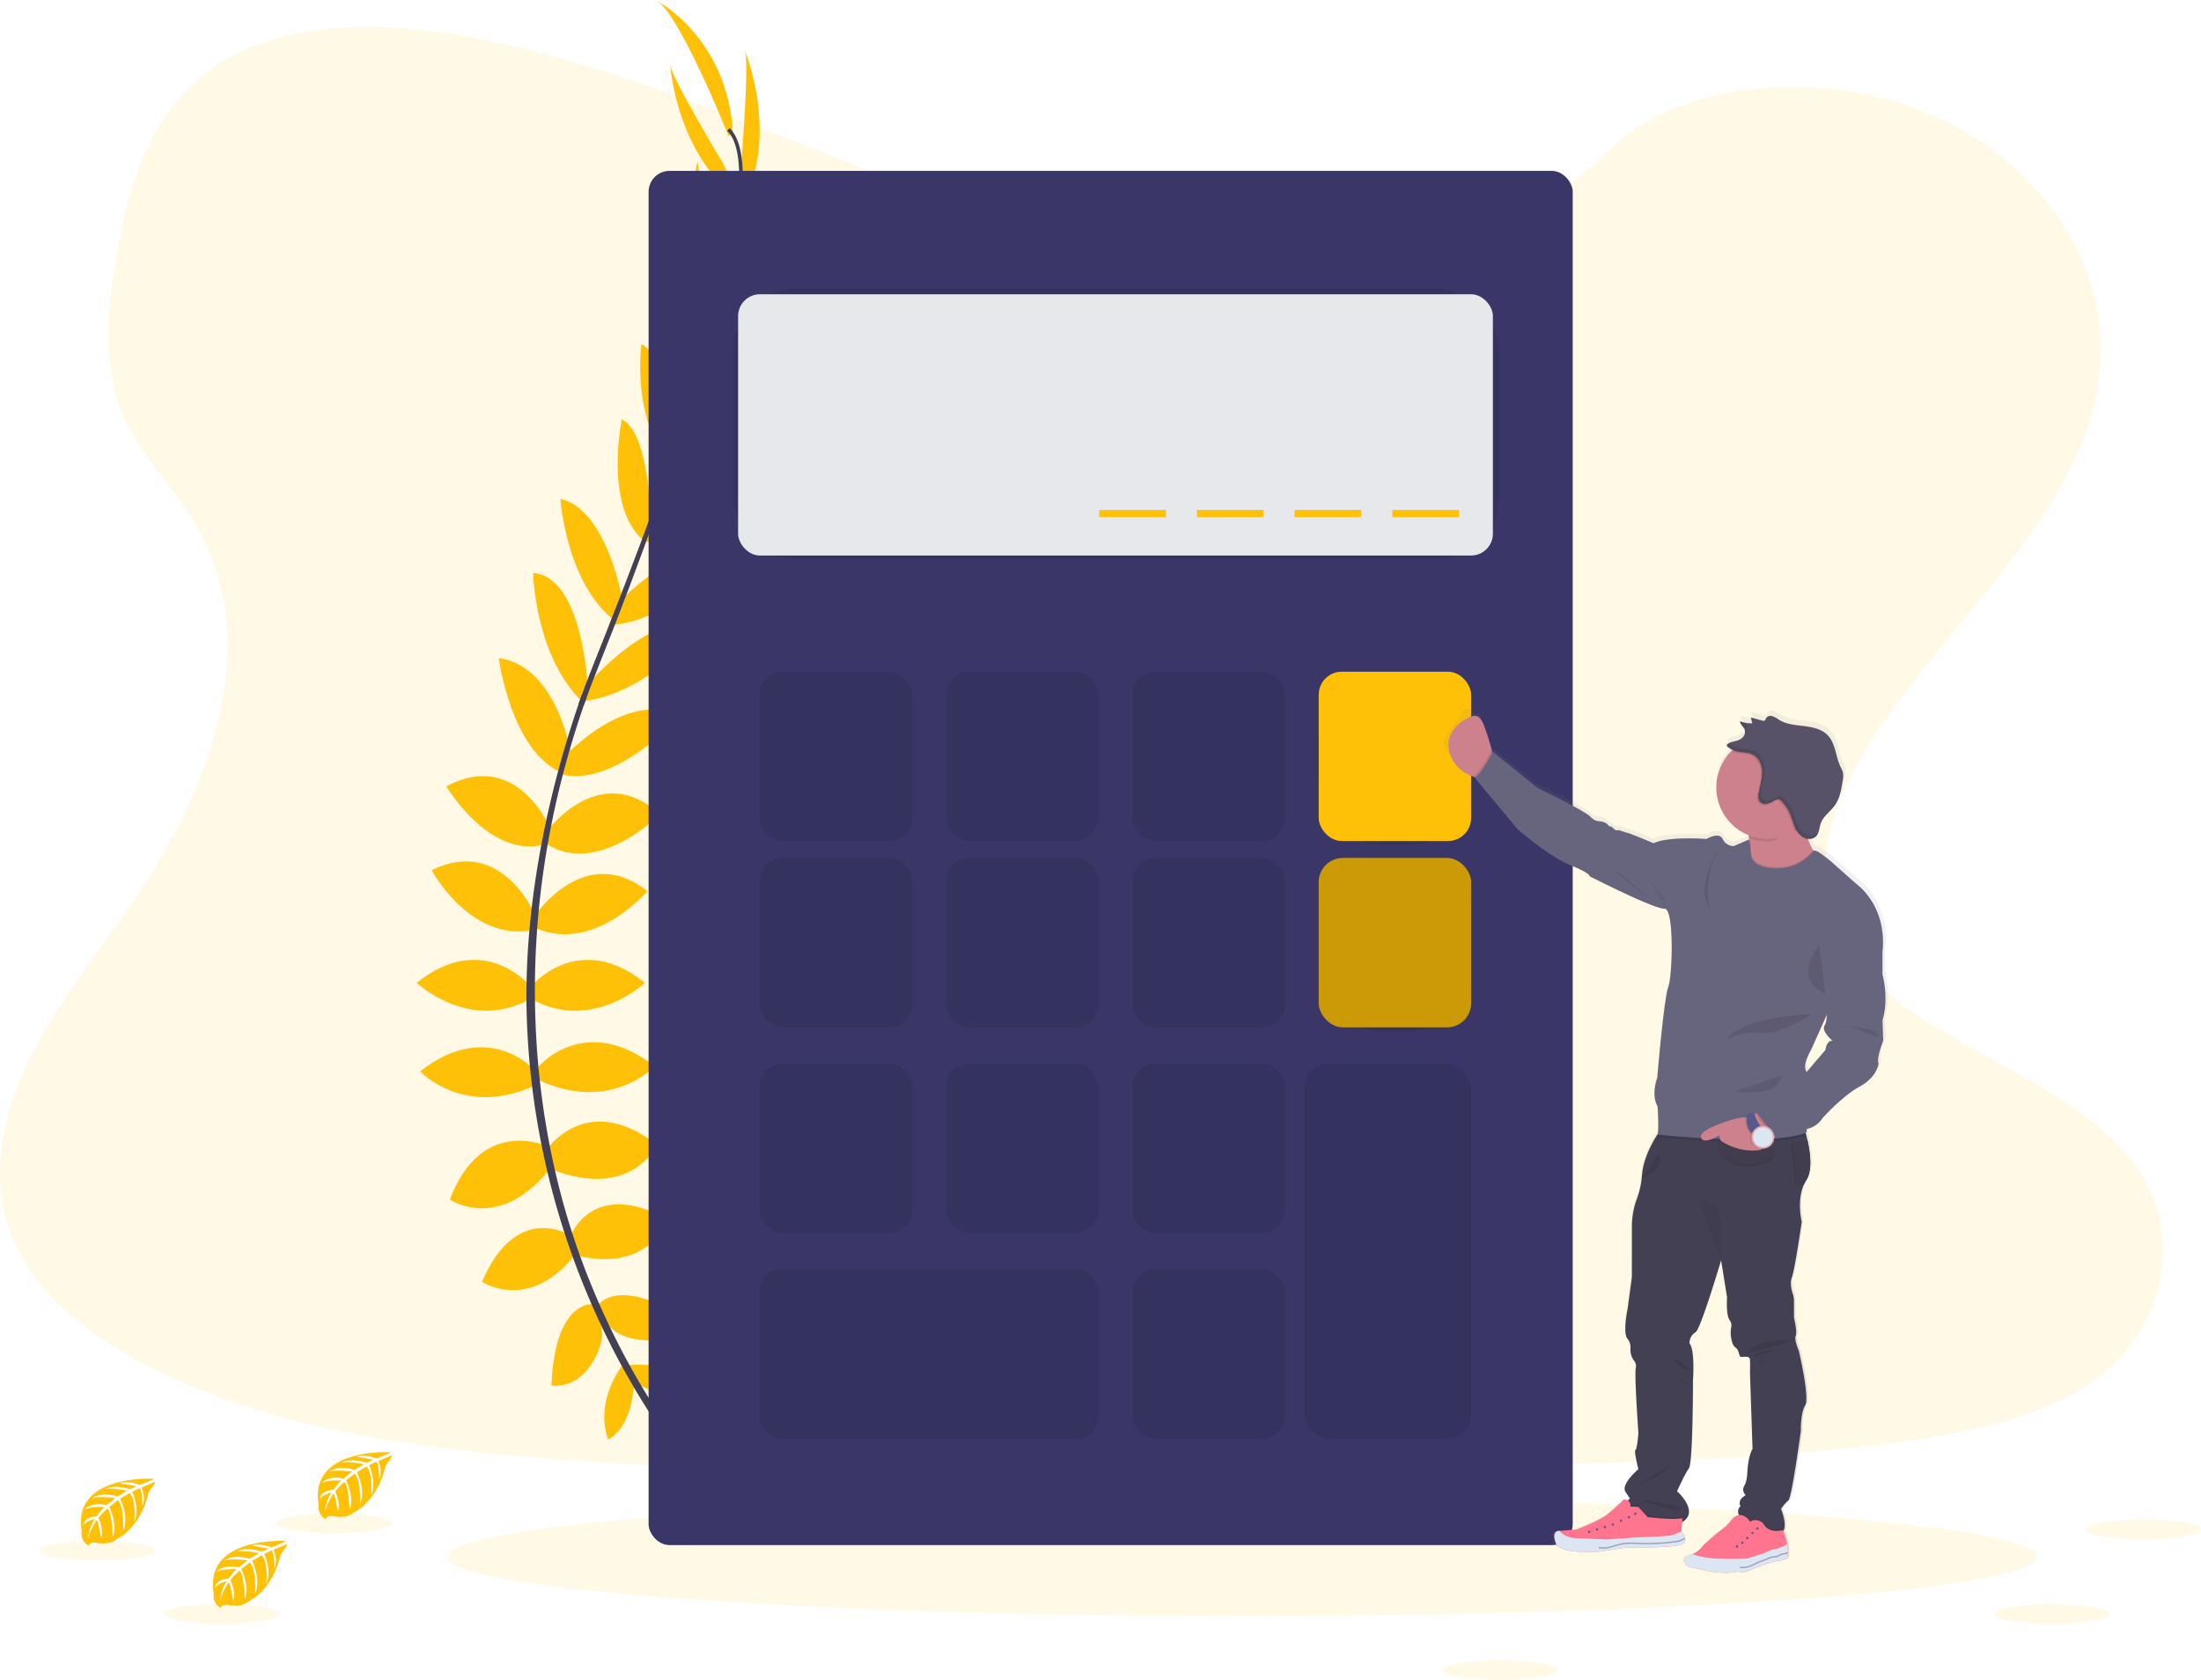 <svg id="03431522-47b9-4239-bf4c-9446bb50bb61" data-name="Layer 1"
    xmlns="http://www.w3.org/2000/svg" width="1027.35" height="783.97" viewBox="0 0 1027.35 783.97">
    <defs>
        <linearGradient id="4f43e098-a778-42ef-b33c-7c47f8946c90" x1="940.91" y1="792.08"
            x2="940.91" y2="388.7" gradientTransform="translate(-77.03)"
            gradientUnits="userSpaceOnUse">
            <stop offset="0" stop-color="gray" stop-opacity="0.25" />
            <stop offset="0.54" stop-color="gray" stop-opacity="0.12" />
            <stop offset="1" stop-color="gray" stop-opacity="0.1" />
        </linearGradient>
    </defs>
    <title>Calculator</title>
    <path
        d="M672.88,182c-64.72-2.25-126.36-23.14-185.23-46S370.49,87.82,307.32,75.7c-40.63-7.79-87.09-8.89-119.83,12.89-31.5,21-41.68,57.15-47.16,90.73-4.11,25.26-6.53,51.85,4.75,75.5,7.83,16.42,21.74,30.22,31.36,45.94C209.9,355.48,186.25,423,150,476.39c-17,25.07-36.74,49-49.87,75.66s-19.2,57.25-7.72,84.47c11.39,27,38.52,47.24,67.91,61.49,59.68,29,130,37.23,198.61,41.92,151.82,10.39,304.46,5.89,456.68,1.39,56.34-1.67,112.92-3.36,168.35-12.07,30.77-4.83,62.55-12.51,84.89-31,28.36-23.53,35.39-63.37,16.39-92.88-31.88-49.49-120-61.78-142.31-114.89-12.27-29.24.33-61.8,18.15-88.92,38.24-58.16,102.33-109.19,105.71-175.67,2.32-45.66-28.49-91.39-76.13-113-49.94-22.64-119.18-19.79-156,17.69C796.68,169.13,730,184,672.88,182Z"
        transform="translate(-86.32 -58.02)" fill="#ffc107" opacity="0.1" />
    <ellipse cx="579.79" cy="726.58" rx="370.98" ry="27.58" fill="#ffc107" opacity="0.1" />
    <path d="M379.26,695.27s21-3.36,33.6,11.49c0,0-9.24,7.28-29.12-2.8Z"
        transform="translate(-86.32 -58.02)" fill="#ffc107" />
    <path d="M377,695s-13.39,16.52-6.82,34.85c0,0,10.92-4.38,12.11-26.64Z"
        transform="translate(-86.32 -58.02)" fill="#ffc107" />
    <path d="M365,667.83s8.4-15.4,42,6.16c0,0-4.48,10.36-19.32,9.52S368.9,676,365,667.83Z"
        transform="translate(-86.32 -58.02)" fill="#ffc107" />
    <path
        d="M362.81,666.72s-17.43-2-19.12,37.91c0,0,11.05,2.29,18.9-10.33S367.2,674.6,362.81,666.72Z"
        transform="translate(-86.32 -58.02)" fill="#ffc107" />
    <path d="M352.66,634.9s9.8-27.16,45.36-7.84c0,0-8.12,24.92-41.72,17.08Z"
        transform="translate(-86.32 -58.02)" fill="#ffc107" />
    <path d="M341.73,594.3s18.49-27.45,51.25-2c0,0-11.48,25.76-48.45,11.76Z"
        transform="translate(-86.32 -58.02)" fill="#ffc107" />
    <path d="M337.81,555.65s21.57-25.2,54.05,0c0,0-20.44,22.12-54.05,6.44Z"
        transform="translate(-86.32 -58.02)" fill="#ffc107" />
    <path d="M334.45,518.13s21.85-26.32,52.93-1.4c0,0-24.64,23.24-52.93,7.56Z"
        transform="translate(-86.32 -58.02)" fill="#ffc107" />
    <path d="M336.41,484.81s23-33.89,52.09-10.92c0,0-24.64,29.12-52.09,17.36Z"
        transform="translate(-86.32 -58.02)" fill="#ffc107" />
    <path d="M341.73,445.88s24.37-33.6,52.65-7.84c0,0-28.84,29.13-52.65,14Z"
        transform="translate(-86.32 -58.02)" fill="#ffc107" />
    <path d="M349.86,411.09s28.84-31.57,54-19c0,0-30.06,33.53-55.26,27.37Z"
        transform="translate(-86.32 -58.02)" fill="#ffc107" />
    <path d="M359.94,378.12s33.32-38.64,52.64-25.76c0,0-24.52,30-55,33Z"
        transform="translate(-86.32 -58.02)" fill="#ffc107" />
    <path d="M374.49,339.87s29.13-31.58,50.41-23.74c0,0-24.92,32.76-54.32,33.6Z"
        transform="translate(-86.32 -58.02)" fill="#ffc107" />
    <path d="M387.66,304.09s32.2-30.25,46.2-24.93c0,0-23.24,33.61-47.6,31.65Z"
        transform="translate(-86.32 -58.02)" fill="#ffc107" />
    <path d="M400.54,271s27.72-36.12,42.84-33.32c0,0-16.8,32.2-42.84,37Z"
        transform="translate(-86.32 -58.02)" fill="#ffc107" />
    <path d="M414.52,226.5s24.5-27.7,37.73-27.63c0,0-19.34,37-38.74,36.66Z"
        transform="translate(-86.32 -58.02)" fill="#ffc107" />
    <path d="M422.8,196.84l23.66-57.69s1.19,52.15-26.67,68.39Z" transform="translate(-86.32 -58.02)"
        fill="#ffc107" />
    <path d="M432.41,133.22s3.92-48.16,1.4-52.08c0,0,16.92,40-1.57,73.36Z"
        transform="translate(-86.32 -58.02)" fill="#ffc107" />
    <path d="M351.74,634.25s-24.54-15.21-40.43,22c0,0,21.84,14.49,43.31-12.51Z"
        transform="translate(-86.32 -58.02)" fill="#ffc107" />
    <path d="M341,592.75s-30.1-13.73-44.71,25.12c0,0,23.26,16,47.45-15.3Z"
        transform="translate(-86.32 -58.02)" fill="#ffc107" />
    <path d="M336.41,558s-21.56-25.2-54,0c0,0,20.44,22.12,54,6.44Z"
        transform="translate(-86.32 -58.02)" fill="#ffc107" />
    <path d="M333.72,518.13s-21.84-26.32-52.93-1.4c0,0,24.65,23.24,52.93,7.56Z"
        transform="translate(-86.32 -58.02)" fill="#ffc107" />
    <path d="M336.41,485.77s-15.32-38-48.62-21.63c0,0,18,33.65,47.27,27.92Z"
        transform="translate(-86.32 -58.02)" fill="#ffc107" />
    <path d="M343.66,445.69s-15.22-38.61-49-20.7c0,0,20.68,35.39,47.5,26.67Z"
        transform="translate(-86.32 -58.02)" fill="#ffc107" />
    <path d="M353.1,411.29s-6-42.33-34-46.12c0,0,5.93,44.64,30.22,53.75Z"
        transform="translate(-86.32 -58.02)" fill="#ffc107" />
    <path d="M360.65,378.19s-2.34-51-25.49-52.77c0,0,.78,38.71,22.88,60Z"
        transform="translate(-86.32 -58.02)" fill="#ffc107" />
    <path d="M376.89,338.41s-6.91-42.41-29-47.6c0,0,2.74,41.08,26.82,58Z"
        transform="translate(-86.32 -58.02)" fill="#ffc107" />
    <path d="M390.28,304.39s-.24-44.17-13.73-50.67c0,0-8.38,40,9.82,56.31Z"
        transform="translate(-86.32 -58.02)" fill="#ffc107" />
    <path d="M401.57,270.55s-1.89-45.49-15.87-51.9c0,0-4.79,36,13.77,54.88Z"
        transform="translate(-86.32 -58.02)" fill="#ffc107" />
    <path d="M416.47,230.12s-.09-37-10.06-45.67c0,0-9.93,40.53,4.85,53.12Z"
        transform="translate(-86.32 -58.02)" fill="#ffc107" />
    <path d="M421.62,195l-9.7-61.59s-13.19,50.46,10.17,72.69Z" transform="translate(-86.32 -58.02)"
        fill="#ffc107" />
    <path d="M423.52,133.81s-24.92-41.4-24.41-46c0,0,2.65,43.39,34,65Z"
        transform="translate(-86.32 -58.02)" fill="#ffc107" />
    <path d="M426.44,121.58S402.92,62.78,392.28,58c0,0,33.6,17.08,36.12,61.88Z"
        transform="translate(-86.32 -58.02)" fill="#ffc107" />
    <path
        d="M413.38,235.88l-1.6-.5c19.85-64.72,24.8-106,13.94-116.34l1.16-1.22C438.39,128.74,433.72,169.56,413.38,235.88Z"
        transform="translate(-86.32 -58.02)" fill="#444053" />
    <path
        d="M358.73,387.39l-2.38-.84c2.1-5.93,4.38-11.95,6.76-17.88C383.83,317,401.46,269,412.77,232.11l2.07-1C403.51,268,386.19,317.9,365.45,369.61,363.08,375.51,360.82,381.49,358.73,387.39Z"
        transform="translate(-86.32 -58.02)" fill="#444053" />
    <path
        d="M408.81,743.72c-.32-.36-32.5-36.58-54.92-98.44a364.42,364.42,0,0,1-21.7-112.77c-1.53-48.13,8.56-101.88,25.87-150.69l1.88,2.2C321.1,493.58,336.53,587.47,357,644c22.19,61.29,54,97.12,54.31,97.48Z"
        transform="translate(-86.32 -58.02)" fill="#444053" />
    <path
        d="M268.6,735.82s-38.05-2.29-33.56,24.37c0,0-.89,4.71,3.38,6.85,0,0,.06-2,3.9-1.31a17.51,17.51,0,0,0,4.13.2,8.62,8.62,0,0,0,5.06-2.08h0s10.69-4.42,14.85-21.9c0,0,3.08-3.81,2.95-4.79l-6.42,2.74s2.2,4.63.47,8.48c0,0-.21-8.31-1.44-8.12-.25,0-3.34,1.61-3.34,1.61s3.78,8.07.93,13.93c0,0,1.08-9.94-2.1-13.35l-4.52,2.64s4.41,8.33,1.42,15.13c0,0,.76-10.43-2.37-14.49l-4.1,3.2s4.14,8.21,1.62,13.85c0,0-.33-12.14-2.51-13.06,0,0-3.58,3.16-4.13,4.46,0,0,2.84,6,1.08,9.11,0,0-1.08-8.09-2-8.13,0,0-3.57,5.36-3.94,9a19.46,19.46,0,0,1,3.07-9.54,10.71,10.71,0,0,0-5.46,2.83s.55-3.79,6.34-4.12c0,0,3-4.07,3.74-4.32,0,0-5.76-.48-9.25,1.07,0,0,3.07-3.57,10.31-2l4-3.3s-7.58-1-10.8.11c0,0,3.7-3.16,11.89-.86l4.4-2.63s-6.46-1.39-10.32-.89c0,0,4.07-2.19,11.61.18l3.15-1.41s-4.74-.93-6.12-1.08-1.47-.53-1.47-.53a16.39,16.39,0,0,1,8.9,1S268.71,736.24,268.6,735.82Z"
        transform="translate(-86.32 -58.02)" fill="#ffc107" />
    <path
        d="M158,748.19s-38-2.29-33.55,24.37c0,0-.9,4.71,3.37,6.85,0,0,.07-2,3.91-1.31a17,17,0,0,0,4.13.2,8.56,8.56,0,0,0,5.05-2.08h0s10.7-4.42,14.86-21.9c0,0,3.07-3.81,3-4.79l-6.42,2.74s2.2,4.63.47,8.48c0,0-.21-8.31-1.44-8.12-.25,0-3.34,1.61-3.34,1.61s3.78,8.07.93,13.93c0,0,1.08-9.94-2.11-13.35l-4.52,2.64s4.41,8.33,1.42,15.13c0,0,.77-10.43-2.37-14.49l-4.09,3.2s4.14,8.21,1.62,13.85c0,0-.33-12.14-2.51-13.06,0,0-3.58,3.16-4.13,4.46,0,0,2.84,6,1.08,9.11,0,0-1.08-8.09-2-8.13,0,0-3.56,5.36-3.94,9a19.52,19.52,0,0,1,3.08-9.54,10.76,10.76,0,0,0-5.47,2.83s.56-3.79,6.35-4.12c0,0,3-4.07,3.74-4.31,0,0-5.76-.49-9.25,1.06,0,0,3.07-3.57,10.31-2l4-3.3s-7.58-1-10.8.11c0,0,3.7-3.16,11.89-.86l4.4-2.63s-6.47-1.39-10.32-.89c0,0,4.07-2.19,11.61.18l3.15-1.41s-4.74-.93-6.13-1.08-1.46-.53-1.46-.53a16.51,16.51,0,0,1,8.9,1S158.08,748.61,158,748.19Z"
        transform="translate(-86.32 -58.02)" fill="#ffc107" />
    <path
        d="M219.64,777.23s-38-2.29-33.56,24.37c0,0-.89,4.71,3.38,6.85,0,0,.07-2,3.9-1.31a17.57,17.57,0,0,0,4.14.2,8.62,8.62,0,0,0,5.05-2.08h0s10.69-4.42,14.85-21.9c0,0,3.08-3.81,3-4.79l-6.42,2.74s2.19,4.63.47,8.48c0,0-.21-8.31-1.45-8.12-.25,0-3.33,1.61-3.33,1.61s3.77,8.06.92,13.93c0,0,1.08-9.94-2.1-13.35l-4.52,2.64s4.41,8.33,1.42,15.13c0,0,.77-10.43-2.37-14.49l-4.1,3.2s4.15,8.21,1.62,13.85c0,0-.33-12.14-2.5-13.06,0,0-3.59,3.16-4.13,4.46,0,0,2.84,6,1.07,9.11,0,0-1.08-8.09-2-8.13,0,0-3.57,5.36-3.94,9a19.46,19.46,0,0,1,3.07-9.54,10.71,10.71,0,0,0-5.46,2.83s.55-3.79,6.35-4.12c0,0,2.94-4.07,3.73-4.32,0,0-5.76-.48-9.25,1.07,0,0,3.08-3.57,10.31-1.95l4-3.3s-7.58-1-10.8.11c0,0,3.71-3.16,11.89-.86l4.41-2.63S200.86,781.5,197,782c0,0,4.06-2.19,11.61.18l3.14-1.41s-4.73-.93-6.12-1.08-1.46-.53-1.46-.53a16.39,16.39,0,0,1,8.9,1S219.75,777.65,219.64,777.23Z"
        transform="translate(-86.32 -58.02)" fill="#ffc107" />
    <ellipse cx="103.66" cy="753.23" rx="26.93" ry="4.55" fill="#ffc107" opacity="0.1" />
    <ellipse cx="957.84" cy="753.23" rx="26.93" ry="4.55" fill="#ffc107" opacity="0.1" />
    <ellipse cx="699.95" cy="779.42" rx="26.93" ry="4.55" fill="#ffc107" opacity="0.1" />
    <ellipse cx="1000.43" cy="713.79" rx="26.93" ry="4.55" fill="#ffc107" opacity="0.1" />
    <ellipse cx="156.07" cy="710.95" rx="26.93" ry="4.55" fill="#ffc107" opacity="0.1" />
    <ellipse cx="45.44" cy="723.72" rx="26.93" ry="4.55" fill="#ffc107" opacity="0.1" />
    <rect x="302.74" y="79.74" width="431.35" height="641.38" rx="9.8" ry="9.8" fill="#3a3768" />
    <rect x="342.22" y="134.87" width="357.73" height="126.09" rx="29.21" ry="29.21"
        opacity="0.1" />
    <rect x="344.52" y="137.33" width="352.31" height="121.95" rx="10.2" ry="10.2" fill="#e6e8ec" />
    <rect x="354.68" y="313.48" width="71.14" height="79.04" rx="10.79" ry="10.79" opacity="0.1" />
    <rect x="441.63" y="313.48" width="71.14" height="79.04" rx="10.79" ry="10.79" opacity="0.1" />
    <rect x="528.58" y="313.48" width="71.14" height="79.04" rx="10.79" ry="10.79" opacity="0.1" />
    <rect x="615.53" y="315.16" width="71.14" height="79.04" rx="28.84" ry="28.84" opacity="0.1" />
    <rect x="615.53" y="313.48" width="71.14" height="79.04" rx="10.79" ry="10.79" fill="#ffc107" />
    <rect x="354.68" y="400.43" width="71.14" height="79.04" rx="10.79" ry="10.79" opacity="0.1" />
    <rect x="441.63" y="400.43" width="71.14" height="79.04" rx="10.79" ry="10.79" opacity="0.1" />
    <rect x="528.58" y="400.43" width="71.14" height="79.04" rx="10.79" ry="10.79" opacity="0.1" />
    <rect x="354.68" y="496.41" width="71.14" height="79.04" rx="10.79" ry="10.79" opacity="0.1" />
    <rect x="441.63" y="496.41" width="71.14" height="79.04" rx="10.79" ry="10.79" opacity="0.1" />
    <rect x="528.58" y="496.41" width="71.14" height="79.04" rx="10.79" ry="10.79" opacity="0.1" />
    <rect x="528.58" y="592.39" width="71.14" height="79.04" rx="10.79" ry="10.79" opacity="0.1" />
    <rect x="615.53" y="402.11" width="71.14" height="79.04" rx="28.84" ry="28.84" opacity="0.1" />
    <rect x="615.53" y="400.43" width="71.14" height="79.04" rx="11.3" ry="11.3" fill="#ffc107" />
    <rect x="615.53" y="400.43" width="71.14" height="79.04" rx="11.3" ry="11.3" opacity="0.2" />
    <rect x="354.68" y="592.39" width="158.09" height="79.04" rx="10.04" ry="10.04" opacity="0.1" />
    <rect x="608.75" y="496.41" width="77.91" height="175.03" rx="11.66" ry="11.66" opacity="0.1" />
    <rect x="649.87" y="237.98" width="31.14" height="3.37" fill="#ffc107" />
    <rect x="604.28" y="237.98" width="31.14" height="3.37" fill="#ffc107" />
    <rect x="558.68" y="237.98" width="31.14" height="3.37" fill="#ffc107" />
    <rect x="513.09" y="237.98" width="31.14" height="3.37" fill="#ffc107" />
    <path
        d="M966.19,532.56c3.21-10.8,0-21.6,0-21.6V500.77s3.67-19.92-12.71-32.7l-10.86-9.58s-6.09-5.23-7.86-5.56a8,8,0,0,0-1-.15l-.32-.19a32.69,32.69,0,0,1-2.38-5,4.63,4.63,0,0,0,3.87-1.32,5,5,0,0,0,.91-1.53h0c.63-1.41.74-3.12,1.27-4.62a11,11,0,0,1,2-3.32c-.11.18-.23.35-.33.54,1.54-1.92,3.55-3.56,5-5.58a12.51,12.51,0,0,0,.79-1.25c-.06.09-.14.17-.21.26,2-3.21,2.61-7.1,3.19-10.85a9.76,9.76,0,0,0,.06-3.88,14.13,14.13,0,0,0-1.08-2.46c-2.36-4.87-2.32-11-6.09-14.89-2.84-2.91-7.14-3.8-11.19-4.3s-8.31-.79-11.79-2.91a12.44,12.44,0,0,0-3.19-1.75,2.62,2.62,0,0,0-3.13,1.16,2.06,2.06,0,0,1-.42.85,1.36,1.36,0,0,1-1.2.07l-5.39-1.44.06.27-.14,0,.2.85a.46.46,0,0,1,.51.29l-.87,1.34a13.51,13.51,0,0,1-4.86-1,1.13,1.13,0,0,0,0,.26l-.08,0c-.1,1.52,1.63,2.51,2.16,3.94a3,3,0,0,1,0,1.93,4.23,4.23,0,0,1-1,1.54c-1.91,1.89-4.36,1.52-6.56,2.71a1.42,1.42,0,0,0-.8.89.65.65,0,0,0-.07.49,1.16,1.16,0,0,0,.45.56,10,10,0,0,0,2.09,1.3c-.22.2-.43.4-.63.61a24.1,24.1,0,0,0,8.33,39.32c.08.42.14.85.2,1.3,0,.05,0,.08,0,.13l.06.58-7.26,3.09a5.78,5.78,0,0,1-5.2-3.35c-1.69-3.49-7.66,0-7.66,0s-18.21-1.36-25,2c0,0-10.87-4.56-12.4-4.87s-3.82-1.52-4.89-1.21-2.45-2-3.22-1.83-1.07-1.52-3.52-2.13-3.37.16-6.12-2.58-25.11-13.54-25.11-13.54L792.76,415l-10.71-8.52-.19.35c-.07-.25-.14-.51-.21-.79a102.59,102.59,0,0,0-4-12.49c-.69-1.65-1-3.73-1.93-2.63-.57.66-1.54-.79-3-1.77a2.53,2.53,0,0,0-3.77,1.1h0c-8.34,13.08-11.33,14-6.5,18.81,4.31,4.27,7.17,8,10.68,9.18l.42.13a.45.45,0,0,1-.23,0l20.36,24.34s14.69,12.78,24.8,16.88,9.33,5.33,9.33,5.33,30.62,15.51,35.36,15.21,3.83,31.79,1.84,37-5.2,42.59-5.2,42.59-3.07,7.91.15,13.38c0,0,.71,10.48.07,13-2.79,4.3-6.77,11.6-7.42,19.11,0,.4-.08.77-.12,1.16a2.7,2.7,0,0,1-.72.59l.68-.2a38.5,38.5,0,0,1-2,9.18A37.31,37.31,0,0,0,847.92,629v24.16l-2,15s-2.45,11.35,0,14a6.48,6.48,0,0,1,1.34,4.66,8.68,8.68,0,0,0,1.56,5.44,4.07,4.07,0,0,1,1,3.49c-.81,2.63,1.2,30.62,1.2,30.62s-.59,7.71-1.4,8.12,1.4,8.92,1.4,8.92-8.27,6.9-6.16,10.55l2.11,3.24-.56.55-.34.35a3.26,3.26,0,0,0-2.11-.4,80.62,80.62,0,0,1-8.32,7.41c-3.73,2.69-13.88,6.59-13.88,6.59l-8,.65h-.15s-3.83-.36-1.68,5.57,21.37,4.11,21.37,4.11l11.22-1.77s20,.1,25.73-1.17c2.39-.53,3-1.81,2.8-3.1l0,0-.06-.06a8,8,0,0,0-1.64-3.35,1.28,1.28,0,0,0-.14-.18l.36-4.1c8.49-4.89-2.4-14.51-2.4-14.51s3.73-8.11,5.64-10.74,1.91-41.38,1.91-41.38,1-14-1.63-17.24a5.83,5.83,0,0,1,2.86-5.27c1.89-1.29,7.6-19.06,12.08-33.81l2.82,17.38s-.61,8.32,1.22,10.75a4.14,4.14,0,0,1,.76,3.24,14.6,14.6,0,0,0,.41,7,4.63,4.63,0,0,0,1.49,2.5c1.63.81,1.73,3.7,2.34,4.31s4.39-.86,4.59,1.37a50.49,50.49,0,0,1,0,5.88l1.23,36.1s-2,3-2.45,11c-.17,3.41-.81,5.35-1.47,6.46a3.31,3.31,0,0,0,.3,3.88l.35.41-1.51,1.16a3.33,3.33,0,0,0-.94,4.11,3.23,3.23,0,0,0-.93,3.5,2.44,2.44,0,0,0,.26.57,5.68,5.68,0,0,0-3.05,1.51,25,25,0,0,1-5.39,5.42,103.71,103.71,0,0,0-8.59,7.36,12.34,12.34,0,0,1-5,4,8.25,8.25,0,0,1-1.51.45c-4,.82-2.75,5,.51,5.69s14.08,4,22.5,2.07c0,0,2.5,1,6.17-.86S916,786.47,916,786.47s4.59,0,5.21-1.82a7.14,7.14,0,0,0,.26-1.78l.13-.13-.12-.11a24.26,24.26,0,0,0-.31-4.07c-.12-.7-.25-1.32-.37-1.82-.39-1.52-1.12-3.49-1.43-4.32a1.53,1.53,0,0,0,.14-.21c1.75-3-1.16-10.12-1.16-10.12A19.4,19.4,0,0,1,921.8,758c1.63-1.22,5.92-32.86,5.92-32.86s-.21-8.11,2-11.76-3.06-25.75-3.06-25.75-2.25-5.07-1.43-6.9-.82-8.52-.82-8.52v-8a8.84,8.84,0,0,0-.47-2.8c-.63-1.88-1.56-5.49-.55-8.08,1.43-3.65,4.69-26.16,4.69-26.16s-2.55-9.93,1.19-17.84a15.54,15.54,0,0,1,1-1.83c2.77-4.35,1.94-12.08.57-18.31-.2-1-.43-1.9-.66-2.77-.09-.38-.19-.74-.29-1.1l.44-.18s0-.59.14-1.6a11.24,11.24,0,0,0,7.36-5.09s9.34-10.5,17.6-14.91,8.88-10.8,8.88-10.8c-1.22-2.13,2.19-10.8,2.19-10.8Zm-32.55-79.63h0Zm5.61,93.63-8.84,10.25,0-.06c-2.3-3.2,2.14-10.35,2.14-10.35L939.9,530c-.06,2.1-.32,4-1,4.83-2,2.74,3.68,7.31,3.68,7.31C939.55,542.15,939.25,546.56,939.25,546.56Z"
        transform="translate(-86.32 -58.02)" fill="url(#4f43e098-a778-42ef-b33c-7c47f8946c90)" />
    <path
        d="M783.61,412.17l-4.83,9.37a19,19,0,0,1-4.49-.94,17,17,0,0,1-10.55-9.12c-4.31-9.52,2.82-15.67,6.14-17.49s6.41-3.89,8.9,2.08a103.26,103.26,0,0,1,3.91,12.41C783.27,410.67,783.61,412.17,783.61,412.17Z"
        transform="translate(-86.32 -58.02)" fill="#cc818c" />
    <path
        d="M937,460.91l-7.71,11.48s-36.43,17.38-29.47-3c3.06-9,3.42-15.57,2.87-20.12,0-.05,0-.08,0-.13-.72-5.69-2.86-8.16-2.86-8.16s35.51-18.18,30.22-5.75a17.12,17.12,0,0,0-1.25,8.18,27.88,27.88,0,0,0,3.82,11.35A37.71,37.71,0,0,0,937,460.91Z"
        transform="translate(-86.32 -58.02)" fill="#cc818c" />
    <path
        d="M925.91,688.32s5.24,22,3,25.59-2,11.69-2,11.69-4.23,31.44-5.84,32.64a19.21,19.21,0,0,0-3.43,4s2.88,7.12,1.15,10.06a2.44,2.44,0,0,1-1.15,1c-2.7,1.14-12.68-3.92-18.36-7a3.24,3.24,0,0,1-.58-5.28,3.3,3.3,0,0,1,.92-4.08l1.5-1.16-.35-.41a3.31,3.31,0,0,1-.3-3.86c.65-1.09,1.28-3,1.45-6.41.41-7.86,2.42-10.88,2.42-10.88l-1.21-35.88a49.78,49.78,0,0,0,0-5.84c-.2-2.21-3.93-.75-4.53-1.36s-.71-3.47-2.32-4.28a4.59,4.59,0,0,1-1.46-2.49,14.39,14.39,0,0,1-.41-7,4.13,4.13,0,0,0-.75-3.22c-1.81-2.42-1.21-10.67-1.21-10.67l-2.78-17.28c-4.43,14.66-10.06,32.32-11.93,33.6a5.81,5.81,0,0,0-2.82,5.23c2.62,3.23,1.61,17.14,1.61,17.14s0,38.48-1.89,41.11S869.09,754,869.09,754s10.8,9.61,2.3,14.46l-.09,0c-8.67,4.84-26.6-8.66-26.6-8.66l1.87-1.87.55-.55L845,754.22c-2.08-3.63,6.08-10.48,6.08-10.48s-2.18-8.47-1.38-8.87,1.38-8.06,1.38-8.06-2-27.81-1.18-30.43a4.1,4.1,0,0,0-1-3.47,8.63,8.63,0,0,1-1.54-5.4,6.42,6.42,0,0,0-1.33-4.63c-2.42-2.62,0-13.9,0-13.9l2-14.92V630.37A37.77,37.77,0,0,1,850.56,617a40,40,0,0,0,2.2-10.73c.66-7.64,4.77-15.06,7.53-19.29,1.46-2.24,2.55-3.58,2.55-3.58l64.48-2.52s1,2.87,2.08,6.86c.22.87.44,1.79.65,2.75,1.35,6.2,2.16,13.88-.57,18.2a16.93,16.93,0,0,0-1,1.82c-3.69,7.86-1.17,17.73-1.17,17.73s-3.22,22.36-4.63,26c-1,2.57-.08,6.16.55,8a9.1,9.1,0,0,1,.45,2.79V673s1.62,6.65.81,8.47S925.91,688.32,925.91,688.32Z"
        transform="translate(-86.32 -58.02)" fill="#444053" />
    <path
        d="M928.88,609.33a15.3,15.3,0,0,0-1,1.81l-3.63-.2c.35-1.87-2.12-19.4-2.12-19.4l7.31-.41C930.79,597.32,931.61,605,928.88,609.33Z"
        transform="translate(-86.32 -58.02)" opacity="0.1" />
    <path
        d="M929.48,608.72a16.93,16.93,0,0,0-1,1.82l-3.63-.21c.35-1.86-2.12-19.4-2.12-19.4l7.31-.41C931.4,596.72,932.21,604.4,929.48,608.72Z"
        transform="translate(-86.32 -58.02)" fill="#444053" />
    <path
        d="M929.48,608.72a16.93,16.93,0,0,0-1,1.82l-3.63-.21c.35-1.86-2.12-19.4-2.12-19.4l7.31-.41C931.4,596.72,932.21,604.4,929.48,608.72Z"
        transform="translate(-86.32 -58.02)" opacity="0.05" />
    <path
        d="M918.8,772.34a2.44,2.44,0,0,1-1.15,1c-2.7,1.14-12.68-3.92-18.36-7a3.27,3.27,0,0,1-1.51-1.8c3.24-.59,5.36,3,5.36,3a4.78,4.78,0,0,1,6.65,1.61c2.77,4.08,8.71,2.36,8.71,2.36Z"
        transform="translate(-86.32 -58.02)" opacity="0.1" />
    <path
        d="M920.47,784.69c-.6,1.82-5.14,1.82-5.14,1.82s-8.11,2.32-11.74,4.13-6.09.86-6.09.86c-8.31,1.91-19-1.41-22.22-2.07s-4.48-4.83-.5-5.64a8.06,8.06,0,0,0,1.49-.46,12.16,12.16,0,0,0,5-4,102.27,102.27,0,0,1,8.49-7.31,24.82,24.82,0,0,0,5.32-5.39c4.74-4.18,8.11,1.56,8.11,1.56a4.78,4.78,0,0,1,6.65,1.62c2.77,4.08,8.71,2.35,8.71,2.35s1.07,2.73,1.57,4.69c.12.5.25,1.12.37,1.82C920.76,780.7,920.93,783.33,920.47,784.69Z"
        transform="translate(-86.32 -58.02)" fill="#ff748f" />
    <circle cx="820.29" cy="713.38" r="0.55" fill="#575988" />
    <circle cx="815.56" cy="717.81" r="0.55" fill="#575988" />
    <circle cx="810.75" cy="721.79" r="0.55" fill="#575988" />
    <circle cx="813.24" cy="720.01" r="0.55" fill="#575988" />
    <circle cx="818.03" cy="715.46" r="0.55" fill="#575988" />
    <path
        d="M920.47,784.69c-.6,1.82-5.14,1.82-5.14,1.82s-8.11,2.32-11.74,4.13-6.09.86-6.09.86c-8.31,1.91-19-1.41-22.22-2.07s-4.48-4.83-.5-5.64a8.06,8.06,0,0,0,1.49-.46,38.68,38.68,0,0,0,10.9,2.07c8.21.35,14.71,0,14.71,0l8.31-2.67a13.89,13.89,0,0,1,5.14-1.86,13.44,13.44,0,0,0,5.11-2.22C920.76,780.7,920.93,783.33,920.47,784.69Z"
        transform="translate(-86.32 -58.02)" fill="#dce6f2" />
    <path
        d="M899.79,789.9a6.88,6.88,0,0,1-1.38-.13l.12-.59a8.8,8.8,0,0,0,5-.7c.74-.29,1.48-.64,2.2-1s1.73-.81,2.63-1.14l.82-.28c.45-.16.91-.31,1.35-.5.25-.1.5-.22.74-.34a8.51,8.51,0,0,1,1.86-.71,9.18,9.18,0,0,1,1-.13,8.9,8.9,0,0,0,.92-.11,8.65,8.65,0,0,0,1.75-.65,8.46,8.46,0,0,1,1.88-.7l.44-.07a2.15,2.15,0,0,0,1.3-.48l.45.41a2.71,2.71,0,0,1-1.65.67l-.42.07a8.09,8.09,0,0,0-1.75.65,9.17,9.17,0,0,1-1.88.69,6.69,6.69,0,0,1-1,.12,8.92,8.92,0,0,0-.94.12,8,8,0,0,0-1.73.67l-.76.35c-.46.19-.94.35-1.4.51l-.8.28c-.88.32-1.74.73-2.58,1.12s-1.48.7-2.24,1A10.91,10.91,0,0,1,899.79,789.9Z"
        transform="translate(-86.32 -58.02)" fill="#575988" opacity="0.5" />
    <path
        d="M901.73,689.78s4.18-6,11.34-6,10.22-.81,10.22-.81-4.58,2.72-7.75,3.07S901.73,689.78,901.73,689.78Z"
        transform="translate(-86.32 -58.02)" opacity="0.1" />
    <path
        d="M904.15,691.19s3.78-2.62,5.94-2.72,4-.3,4-.3a11.56,11.56,0,0,1-3.32,1.61C909,690.28,904.15,691.19,904.15,691.19Z"
        transform="translate(-86.32 -58.02)" opacity="0.1" />
    <path d="M905,693s5.69.45,5.74,2" transform="translate(-86.32 -58.02)" opacity="0.1" />
    <path
        d="M851.93,608c.3.05,5.39-5.29,5.74-7.4a5.17,5.17,0,0,1,2.21-3.26s3.28,1.31.36,5.33S851.93,608,851.93,608Z"
        transform="translate(-86.32 -58.02)" opacity="0.1" />
    <path
        d="M930,435.21c-1.16,2.74-2.18,3-2,5.61a20,20,0,0,1-4.61,3.63c-3.6,2.14-7.52,6.33-12,6.33a23.91,23.91,0,0,1-8.77-1.66c-.72-5.69-2.86-8.16-2.86-8.16S935.28,422.78,930,435.21Z"
        transform="translate(-86.32 -58.02)" opacity="0.1" />
    <path d="M935.44,425.54a24,24,0,1,1-24-24A24,24,0,0,1,935.44,425.54Z"
        transform="translate(-86.32 -58.02)" fill="#cc818c" />
    <path
        d="M937,460.91l-7.71,11.48s-36.43,17.38-29.47-3c3.06-9,3.42-15.57,2.87-20.12l.06,0a19.27,19.27,0,0,1,.73,4.63c.11,3.14.19,7.11,8,8.42,13,2.18,19.94-5.94,21.16-7.53A37.71,37.71,0,0,0,937,460.91Z"
        transform="translate(-86.32 -58.02)" opacity="0.1" />
    <path
        d="M783.61,412.17l-4.83,9.37a19,19,0,0,1-4.49-.94l-.42-.5c2,.76,8.61-11.79,8.61-11.79l.21.17C783.27,410.67,783.61,412.17,783.61,412.17Z"
        transform="translate(-86.32 -58.02)" opacity="0.1" />
    <path
        d="M929.4,587.77c-15.56,6.76-69.38,1-69.38,1a7.37,7.37,0,0,0,.27-1.76c1.46-2.24,2.55-3.58,2.55-3.58l64.48-2.52S928.37,583.78,929.4,587.77Z"
        transform="translate(-86.32 -58.02)" opacity="0.1" />
    <path
        d="M902.71,449.83l-7.18,3.07a5.69,5.69,0,0,1-5.13-3.33c-1.67-3.47-7.56,0-7.56,0s-18-1.36-24.64,2c0,0-10.73-4.54-12.24-4.84s-3.78-1.51-4.84-1.21-2.41-2-3.17-1.81-1.06-1.51-3.48-2.12-3.32.15-6-2.57-24.79-13.45-24.79-13.45l-10-8.16-10.58-8.46s-6.65,12.54-8.62,11.78l20.1,24.19s14.51,12.69,24.49,16.77,9.22,5.29,9.22,5.29,30.23,15.42,34.91,15.12S867,513.65,865,518.79s-5.13,42.32-5.13,42.32-3,7.86.15,13.3c0,0,.75,11.19,0,13.15,0,0,54.15,5.79,69.52-1.06,0,0,2.27-25.09,0-28.26S931.66,548,931.66,548l9.67-21.61,23.58-23.73s3.62-19.8-12.55-32.49l-10.73-9.53s-6-5.19-7.76-5.52-1.11,0-1.11,0-7,10.21-21.36,7.79c-7.78-1.31-7.86-5.28-8-8.41A19.6,19.6,0,0,0,902.71,449.83Z"
        transform="translate(-86.32 -58.02)" fill="#67647e" />
    <path
        d="M932.26,531.19S899,532.55,892.36,543c0,0,8.62-4.09,16.32-2.88S932.26,531.19,932.26,531.19Z"
        transform="translate(-86.32 -58.02)" opacity="0.1" />
    <path d="M895.53,567.61s15.72,1.06,19.05-2.27,3.34-5.29,3.34-5.29Z"
        transform="translate(-86.32 -58.02)" opacity="0.1" />
    <path d="M935.44,499.14s-13.31,15.72,2.87,22.52Z" transform="translate(-86.32 -58.02)"
        opacity="0.1" />
    <path d="M856.69,468.77s4.84,9.87,7.26,10.52Z" transform="translate(-86.32 -58.02)"
        opacity="0.1" />
    <path d="M840.37,464.53s12.09,10.89,14.36,11.94C854.73,476.47,842.18,464.53,840.37,464.53Z"
        transform="translate(-86.32 -58.02)" opacity="0.1" />
    <path d="M888.58,454.11s-11.64,17.38-4.08,28C884.5,482.07,880.27,469.52,888.58,454.11Z"
        transform="translate(-86.32 -58.02)" opacity="0.1" />
    <path
        d="M917.92,585.75l-3.56,3.35-.5.46-4.12,3.9c-.29.22-.58.44-.88.64-16.77,12-20.13-6.24-20.13-6.24s-7.4,4.84-8.46.91,17.23-9.52,20-9.22a3.59,3.59,0,0,0,.73,0,11.44,11.44,0,0,0,3.76-1.33l.81-.43a32,32,0,0,0,2.71-1.71Z"
        transform="translate(-86.32 -58.02)" fill="#cc818c" />
    <path
        d="M936,425.54A24,24,0,0,1,924.3,446.2a13.64,13.64,0,0,1-.88-1.75c-.86-2-1.39-4.16-2.26-6.17a19,19,0,0,0-4-5.88,2.55,2.55,0,0,0-1.07-.74,2.88,2.88,0,0,0-2.2.61,10.11,10.11,0,0,1-3.35,1.47,3.56,3.56,0,0,1-3.36-1c-.94-1.12-.81-2.76-.54-4.19.59-3.13,1.57-6.21,1.58-9.39s-1.21-6.6-4-8.18c-2.44-1.39-5.47-1-8.18-1.78a8.92,8.92,0,0,1-1.23-.42A24,24,0,0,1,936,425.54Z"
        transform="translate(-86.32 -58.02)" opacity="0.1" />
    <path
        d="M893.17,404.94c-.43.23-.91.65-.78,1.13a1.14,1.14,0,0,0,.44.56,10.49,10.49,0,0,0,3.8,1.95c2.71.74,5.75.39,8.19,1.78,2.76,1.57,4,5,4,8.18s-1,6.26-1.57,9.38c-.27,1.44-.41,3.08.53,4.2a3.59,3.59,0,0,0,3.36,1,10,10,0,0,0,3.35-1.46,2.91,2.91,0,0,1,2.21-.62,2.72,2.72,0,0,1,1.07.74,19,19,0,0,1,4,5.89c.88,2,1.4,4.15,2.26,6.17a10,10,0,0,0,4,5c1.92,1.06,4.58,1,6.06-.64s1.36-3.89,2.06-5.86c1.2-3.43,4.55-5.58,6.65-8.54,2.35-3.33,3-7.51,3.64-11.54a9.48,9.48,0,0,0,.06-3.86,13.86,13.86,0,0,0-1.06-2.44c-2.34-4.84-2.29-10.93-6-14.79-2.8-2.9-7.05-3.78-11.05-4.28s-8.2-.78-11.63-2.89a12.65,12.65,0,0,0-3.15-1.74,2.58,2.58,0,0,0-3.1,1.16,2.06,2.06,0,0,1-.41.84,1.33,1.33,0,0,1-1.19.07l-5.32-1.43.61,2.68a13.32,13.32,0,0,1-5.65-1c-.1,1.52,1.61,2.5,2.14,3.92a3.63,3.63,0,0,1-1,3.68C897.76,404.12,895.35,403.75,893.17,404.94Z"
        transform="translate(-86.32 -58.02)" fill="#585268" />
    <path
        d="M871.61,766.06l-.22,2.41-.09,0c-8.67,4.84-26.6-8.66-26.6-8.66l1.87-1.87a3.26,3.26,0,0,1,.82,2.53l3.66.2,4.38,4.73s11.85,1.37,15.06.61Z"
        transform="translate(-86.32 -58.02)" opacity="0.1" />
    <path
        d="M870.09,779.2c-5.64,1.26-25.39,1.17-25.39,1.17l-11.08,1.75s-19,1.82-21.11-4.08,1.66-5.53,1.66-5.53l.15,0,7.91-.64s10-3.88,13.71-6.55a79.6,79.6,0,0,0,8.21-7.36s3.3-.64,3.24,3.18l3.66.2,4.38,4.74s11.85,1.37,15.06.6h1.12l-.51,5.85.14.17C872,773.62,875.13,778.08,870.09,779.2Z"
        transform="translate(-86.32 -58.02)" fill="#ff748f" />
    <circle cx="763.32" cy="706.52" r="0.55" fill="#575988" />
    <circle cx="749.11" cy="712.68" r="0.55" fill="#575988" />
    <circle cx="741.79" cy="714.9" r="0.55" fill="#575988" />
    <circle cx="752.84" cy="711.5" r="0.55" fill="#575988" />
    <circle cx="745.44" cy="713.79" r="0.55" fill="#575988" />
    <circle cx="756.61" cy="709.75" r="0.55" fill="#575988" />
    <circle cx="760.34" cy="708.13" r="0.55" fill="#575988" />
    <path
        d="M870.09,779.2c-5.64,1.26-25.39,1.17-25.39,1.17l-11.08,1.75s-19,1.82-21.11-4.08,1.66-5.53,1.66-5.53l.15,0c1.21,1.57,3.64,3.35,8.41,3.44l13.66.55,14.15-1s13.26-.39,15.42-.85a31.59,31.59,0,0,0,5.28-1.94C872,773.62,875.13,778.08,870.09,779.2Z"
        transform="translate(-86.32 -58.02)" fill="#dce6f2" />
    <path
        d="M834.69,780.79a8.19,8.19,0,0,1-2.24-.28l.16-.58a11.1,11.1,0,0,0,5.62-.25c.67-.18,1.33-.37,2-.57a31.6,31.6,0,0,1,3.69-.93A30.57,30.57,0,0,1,850,778l.43,0a93.62,93.62,0,0,0,18.14-.81,6.79,6.79,0,0,0,3.88-1.56l.43.43a7.36,7.36,0,0,1-4.21,1.73,94.09,94.09,0,0,1-18.26.81l-.44,0a30.09,30.09,0,0,0-6,.18,29.79,29.79,0,0,0-3.61.91c-.67.2-1.34.4-2,.57A15.2,15.2,0,0,1,834.69,780.79Z"
        transform="translate(-86.32 -58.02)" fill="#575988" opacity="0.5" />
    <path d="M917.92,585.75l-3.56,3.35-8.84-11.32a32,32,0,0,0,2.71-1.71Z"
        transform="translate(-86.32 -58.02)" opacity="0.1" />
    <path
        d="M958,493l7,9.67v10.13s3.17,10.73,0,21.46l.34,9.37s-3.37,8.61-2.16,10.73c0,0-.6,6.35-8.76,10.73S937,579.85,937,579.85s-3.48,6.65-12.85,5.14l-8.92,3.78-10.27-13.15,13.9-7.56s4.84-6.49,7.71-6.19l11.79-13.76s.3-4.38,3.32-4.38c0,0-5.59-4.53-3.63-7.25s.31-14.82.31-14.82Z"
        transform="translate(-86.32 -58.02)" fill="#67647e" />
    <path d="M945,537.08s15.87-.3,17.83,3.78S949.79,534.81,945,537.08Z"
        transform="translate(-86.32 -58.02)" opacity="0.1" />
    <path
        d="M913.93,588.77a4.15,4.15,0,0,1-.07.79,5.34,5.34,0,0,1-5,4.54h-.28a5.34,5.34,0,0,1-5.34-5.34,5.2,5.2,0,0,1,.3-1.73c-2.52-2-2.66-5.68-2.59-7.5a11.44,11.44,0,0,0,3.76-1.33,24.88,24.88,0,0,0,2.63,5.37,5.61,5.61,0,0,1,1.24-.15A5.35,5.35,0,0,1,913.93,588.77Z"
        transform="translate(-86.32 -58.02)" opacity="0.1" />
    <path
        d="M905.19,577s-3.58.81-3.58,1.46-.81,6.55,3.12,9,3.53-3.38,3.53-3.38S904.88,578.9,905.19,577Z"
        transform="translate(-86.32 -58.02)" fill="#575988" />
    <circle cx="822.86" cy="530.75" r="5.34" fill="#e4aab4" />
    <circle cx="822.86" cy="530.75" r="4.58" fill="#dce6f2" />
    <path
        d="M888.38,590.84s11.29,9.36,25.79,3.42v4.54s-9.67,6.65-18.43,2.62S888.38,590.84,888.38,590.84Z"
        transform="translate(-86.32 -58.02)" opacity="0.1" />
    <path
        d="M888.38,589.63s11.29,9.37,25.79,3.42v4.54s-9.67,6.65-18.43,2.62S888.38,589.63,888.38,589.63Z"
        transform="translate(-86.32 -58.02)" opacity="0.1" />
    <path
        d="M888.38,589.63s11.29,9.37,25.79,3.42v4.54s-9.67,6.65-18.43,2.62S888.38,589.63,888.38,589.63Z"
        transform="translate(-86.32 -58.02)" fill="#444053" />
    <path
        d="M888.68,589.63s11.29,9.37,25.8,3.42v4.54s-9.67,6.65-18.44,2.62S888.68,589.63,888.68,589.63Z"
        transform="translate(-86.32 -58.02)" opacity="0.05" />
    <path d="M852.91,757.94s15.12,2.78,17.33,3.38-.6,1.66-.6,1.66S855.84,760.51,852.91,757.94Z"
        transform="translate(-86.32 -58.02)" opacity="0.1" />
    <path d="M852.56,749.93c.25,0,10.28-2.82,12.44-7.65" transform="translate(-86.32 -58.02)"
        opacity="0.1" />
    <path d="M867.19,692.1s4.06,5.34,6.68,5.19S869.57,691.9,867.19,692.1Z"
        transform="translate(-86.32 -58.02)" opacity="0.1" />
    <path d="M869.44,701s1.71,3.77,4.23,2.56" transform="translate(-86.32 -58.02)" opacity="0.1" />
    <path d="M879,618l10.72,28.27s1.51-18.19-1.68-23.63A9.43,9.43,0,0,0,879,618Z"
        transform="translate(-86.32 -58.02)" opacity="0.05" />
    <g opacity="0.1">
        <path d="M905.34,394l-.09-.41-1.72-.46.19.84A14.6,14.6,0,0,0,905.34,394Z"
            transform="translate(-86.32 -58.02)" />
        <path
            d="M900.61,400.82l.18-.16a3.62,3.62,0,0,0,1-3.68,4.85,4.85,0,0,0-.86-1.37,14.13,14.13,0,0,1-2.48-.73c-.1,1.51,1.6,2.49,2.13,3.91A3,3,0,0,1,900.61,400.82Z"
            transform="translate(-86.32 -58.02)" />
        <path
            d="M929.2,447.29a10,10,0,0,1-4.05-5c-.85-2-1.38-4.16-2.25-6.16a19,19,0,0,0-4-5.89,2.62,2.62,0,0,0-1.07-.74,2.92,2.92,0,0,0-2.2.61,10.11,10.11,0,0,1-3.35,1.47,3.58,3.58,0,0,1-3.36-1c-.94-1.12-.81-2.77-.54-4.2.59-3.12,1.57-6.21,1.58-9.38s-1.21-6.61-4-8.18c-2.44-1.39-5.47-1-8.18-1.78a10.53,10.53,0,0,1-3.81-1.95,1.8,1.8,0,0,1-.2-.19,5,5,0,0,0-.66.31c-.44.23-.91.65-.79,1.13a1.22,1.22,0,0,0,.45.56,10.41,10.41,0,0,0,3.8,1.95c2.71.74,5.74.39,8.18,1.78,2.76,1.57,4,5,4,8.18s-1,6.26-1.58,9.38c-.27,1.44-.4,3.08.54,4.2a3.58,3.58,0,0,0,3.36,1,10,10,0,0,0,3.35-1.46,2.89,2.89,0,0,1,2.2-.62,2.65,2.65,0,0,1,1.07.74,19.21,19.21,0,0,1,4,5.89c.88,2,1.4,4.15,2.26,6.17a10,10,0,0,0,4,5c1.91,1.06,4.58,1,6-.64a4.7,4.7,0,0,0,.9-1.52A5.16,5.16,0,0,1,929.2,447.29Z"
            transform="translate(-86.32 -58.02)" />
        <path
            d="M937.84,439.6c1.51-1.91,3.5-3.54,4.92-5.54.28-.4.54-.82.78-1.24C941.71,435.15,939.2,437,937.84,439.6Z"
            transform="translate(-86.32 -58.02)" />
    </g>
</svg>